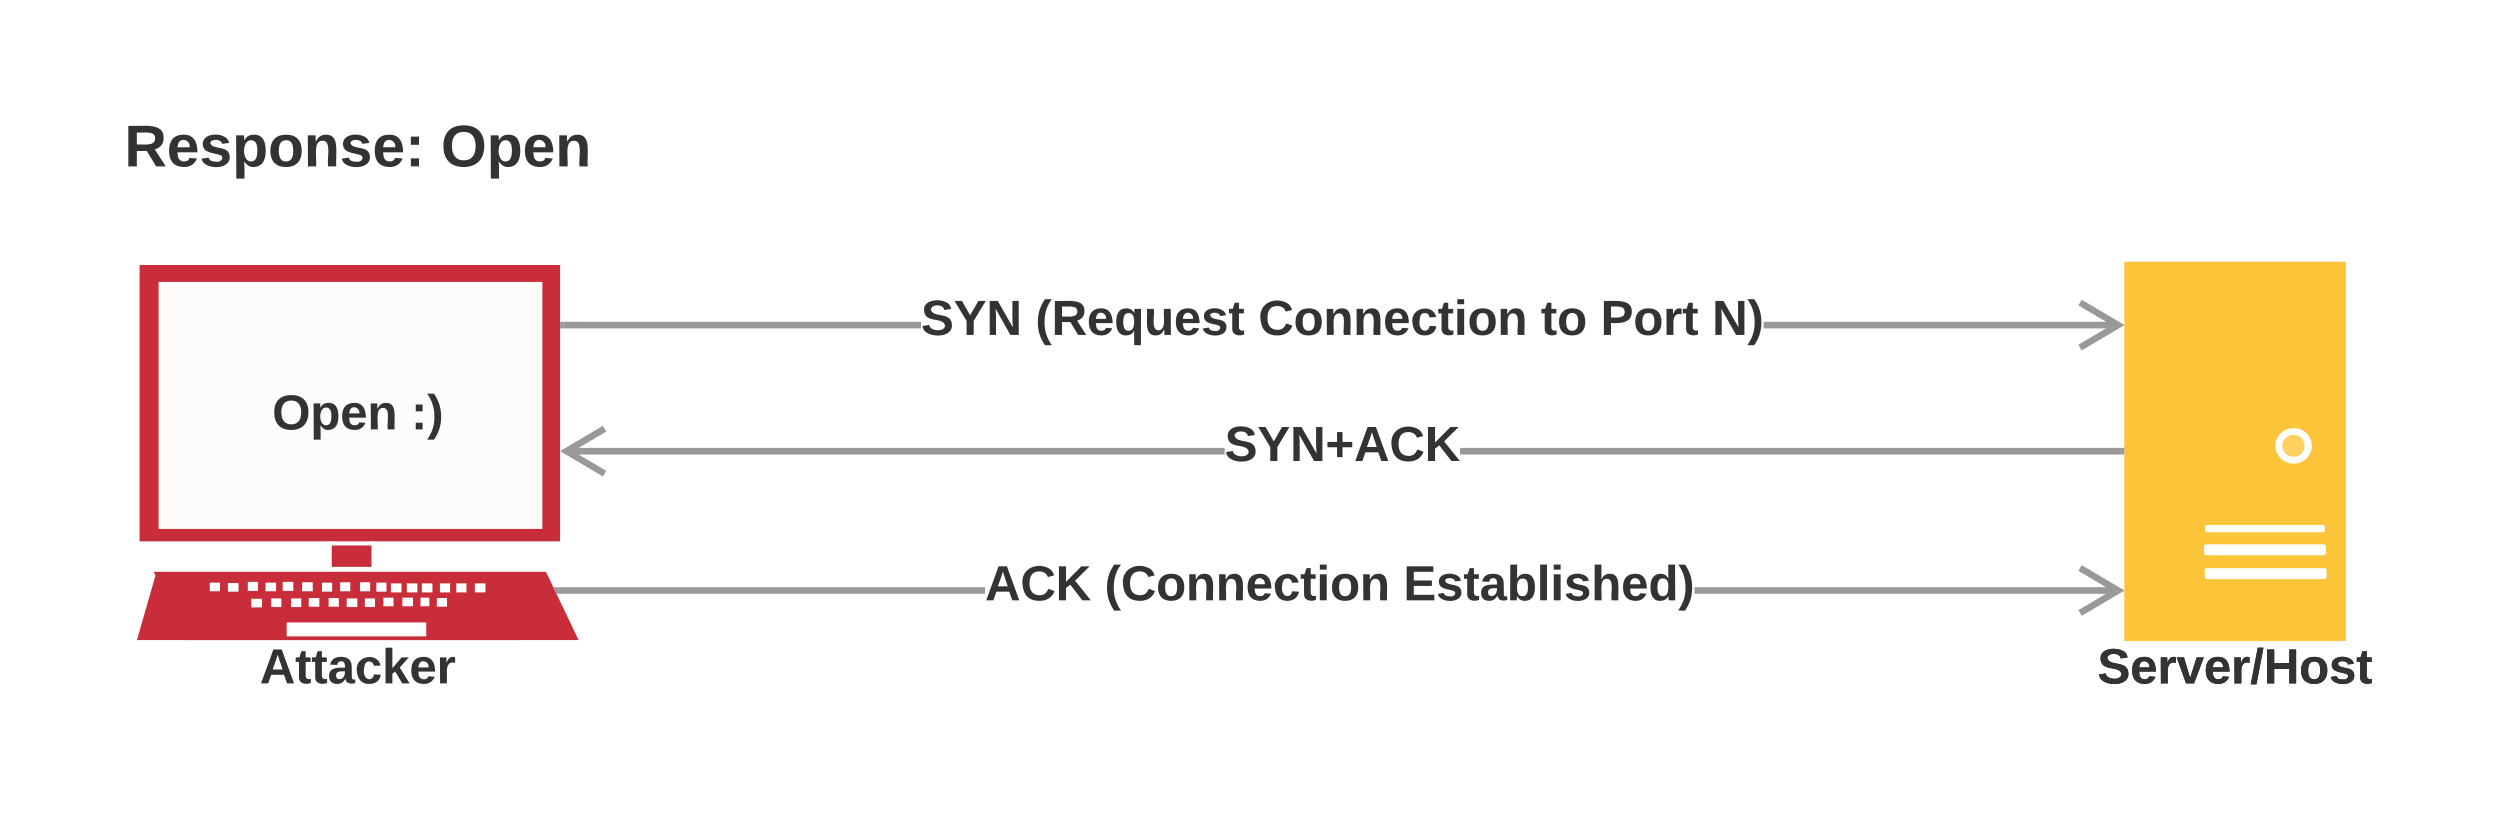<svg xmlns="http://www.w3.org/2000/svg" xmlns:xlink="http://www.w3.org/1999/xlink" xmlns:lucid="lucid" width="1132" height="380"><g transform="translate(-338 -80)" lucid:page-tab-id="0_0"><path d="M0 0h1870.87v3840.5H0z" fill="#fff"/><path d="M380 120h240v60H380z" fill="none"/><use xlink:href="#a" transform="matrix(1,0,0,1,380,120) translate(14.333 35.333)"/><use xlink:href="#b" transform="matrix(1,0,0,1,380,120) translate(157.667 35.333)"/><path d="M488.2 325.12h18v13.94h-18v-13.94zM401.2 200h190.4v125.12H401.2V200z" fill="#c92d39"/><path d="M409.8 207.65h173.8V319.5H409.8V207.66z" fill="#fff" fill-opacity=".98"/><path d="M408.6 339.9h173.6l-8.6 29.93H400l8.6-29.92z" fill="#c92d39"/><path d="M407.6 338.9h177.6l14.8 30.93H422.4l-14.8-30.94z" fill="#c92d39"/><path d="M467.8 361.84H531v6.3h-63.2v-6.3zM433 343.82h4.6v3.9H433v-3.9zM441.2 344h4.8v3.9h-4.8V344zM451.8 351.13h4.8v3.9h-4.8v-3.9zM450.2 343.48h4.6v4.08h-4.6v-4.08zM458.2 343.82h4.8v3.9h-4.8v-3.9zM466 343.48h4.8v4.08H466v-4.08zM515 344.16h4.8v4.08H515v-4.08zM522.2 344.16h4.8v4.08h-4.8v-4.08zM529 344.16h4.8v4.08H529v-4.08zM537.2 344.16h4.6v4.08h-4.6v-4.08zM544.6 344.16h4.6v4.08h-4.6v-4.08zM535.8 350.8h4.6v3.9h-4.6v-3.9zM553 344.16h4.8v4.08H553v-4.08zM460.8 350.96h4.6v3.9h-4.6v-3.9zM469.8 350.96h4.6v3.9h-4.6v-3.9zM528.4 350.62h4v3.9h-4v-3.9zM520.2 350.62h4.8v3.9h-4.8v-3.9zM474.8 343.65h4.8v4.08h-4.8v-4.08zM483.8 343.82h4.6v4.08h-4.6v-4.08zM492 343.65h4.6v4.08H492v-4.08zM501 343.65h4.6v4.08H501v-4.08zM508.4 343.82h4.6v4.08h-4.6v-4.08zM477.8 350.8h4.8v3.9h-4.8v-3.9zM486.8 350.8h4.6v3.9h-4.6v-3.9zM495 350.96h4.8v3.9H495v-3.9zM503.2 350.96h4.6v3.9h-4.6v-3.9zM511.6 350.62h4.6v3.9h-4.6v-3.9z" fill="#fff"/><path d="M400.2 369.83l199.8-.68-14.2-30.26-177 .33-8.6 30.6z" fill="none"/><path d="M487.2 325.12h19.6V327h-19.6v-1.88zM488 336.68h18.6v2.2H488v-2.2z" fill="#fff"/><use xlink:href="#c" transform="matrix(1,0,0,1,370,370) translate(85.648 19.444)"/><path d="M1300 198.57h100.1v171.6H1300v-171.6z" fill="#fcc438"/><path d="M1338.2 317.7h50.9c1.6 0 1.6 0 1.6 1.73 0 1.54 0 1.54-1.6 1.54h-50.9c-1.7 0-1.7 0-1.7-1.54 0-1.72 0-1.72 1.7-1.72zM1338.3 326.46h50.7c2.2 0 2.2 0 2.2 2.23v.5c0 2.23 0 2.23-2.2 2.23h-50.7c-2.3 0-2.3 0-2.3-2.23v-.5c0-2.24 0-2.24 2.3-2.24zM1338.5 337.26h50.8c2.2 0 2.2 0 2.2 2.23v.5c0 2.23 0 2.23-2.2 2.23h-50.8c-2.2 0-2.2 0-2.2-2.23v-.5c0-2.24 0-2.24 2.2-2.24zM1384.8 281.9c0 4.44-3.6 8.04-8.2 8.04s-8.3-3.6-8.3-8.05c0-4.47 3.7-8.07 8.3-8.07 4.6 0 8.2 3.6 8.2 8.06z" fill="#fff"/><path d="M1381.5 281.9c0 2.73-2.2 4.96-5 4.96s-5.1-2.23-5.1-4.97c0-2.76 2.3-5 5.1-5s5 2.24 5 5z" fill="#fdd060"/><use xlink:href="#d" transform="matrix(1,0,0,1,1270,370) translate(17.747 19.444)"/><path d="M755.03 228.7H593.1v-3h161.93zm542.24 0h-160.7v-3h160.7z" fill="#999"/><path d="M593.14 228.7h-1.54v-3h1.54zM1300 227.2l-19.4 11.47-1.53-2.58 15.04-8.9-15.03-8.9 1.53-2.57z" fill="#999"/><use xlink:href="#e" transform="matrix(1,0,0,1,755.028,213.867) translate(0 17.778)"/><use xlink:href="#f" transform="matrix(1,0,0,1,755.028,213.867) translate(51.79 17.778)"/><use xlink:href="#g" transform="matrix(1,0,0,1,755.028,213.867) translate(152.716 17.778)"/><use xlink:href="#h" transform="matrix(1,0,0,1,755.028,213.867) translate(280.679 17.778)"/><use xlink:href="#i" transform="matrix(1,0,0,1,755.028,213.867) translate(307.716 17.778)"/><use xlink:href="#j" transform="matrix(1,0,0,1,755.028,213.867) translate(358.21 17.778)"/><path d="M892.53 285.8h-298.2v-3h298.2zm405.97 0H999.07v-3h299.43z" fill="#999"/><path d="M1300 285.8h-1.54v-3h1.54zM612.53 275.4l-15.04 8.9 15.03 8.88-1.53 2.58-19.4-11.47 19.4-11.5z" fill="#999"/><use xlink:href="#k" transform="matrix(1,0,0,1,892.528,270.952) translate(0 17.778)"/><path d="M784 348.88H590.77v-3H784zm513.27 0h-192.02v-3h192.02z" fill="#999"/><path d="M590.8 348.88h-.82l-1.44-3h2.26zM1300 347.38l-19.4 11.47-1.53-2.6 15.04-8.87-15.03-8.9 1.53-2.58z" fill="#999"/><use xlink:href="#l" transform="matrix(1,0,0,1,784.012,334.042) translate(0 17.778)"/><use xlink:href="#m" transform="matrix(1,0,0,1,784.012,334.042) translate(54.136 17.778)"/><use xlink:href="#n" transform="matrix(1,0,0,1,784.012,334.042) translate(189.444 17.778)"/><path d="M1300 198.57h100.1v171.6H1300v-171.6z" fill="#fcc438"/><path d="M1338.2 317.7h50.9c1.6 0 1.6 0 1.6 1.73 0 1.54 0 1.54-1.6 1.54h-50.9c-1.7 0-1.7 0-1.7-1.54 0-1.72 0-1.72 1.7-1.72zM1338.3 326.46h50.7c2.2 0 2.2 0 2.2 2.23v.5c0 2.23 0 2.23-2.2 2.23h-50.7c-2.3 0-2.3 0-2.3-2.23v-.5c0-2.24 0-2.24 2.3-2.24zM1338.5 337.26h50.8c2.2 0 2.2 0 2.2 2.23v.5c0 2.23 0 2.23-2.2 2.23h-50.8c-2.2 0-2.2 0-2.2-2.23v-.5c0-2.24 0-2.24 2.2-2.24zM1384.8 281.9c0 4.44-3.6 8.04-8.2 8.04s-8.3-3.6-8.3-8.05c0-4.47 3.7-8.07 8.3-8.07 4.6 0 8.2 3.6 8.2 8.06z" fill="#fff"/><path d="M1381.5 281.9c0 2.73-2.2 4.96-5 4.96s-5.1-2.23-5.1-4.97c0-2.76 2.3-5 5.1-5s5 2.24 5 5z" fill="#fdd060"/><g><use xlink:href="#d" transform="matrix(1,0,0,1,1270,370) translate(17.747 19.444)"/></g><path d="M380 240h240v60H380z" fill="none"/><g><use xlink:href="#o" transform="matrix(1,0,0,1,380,240) translate(81.235 34.444)"/><use xlink:href="#p" transform="matrix(1,0,0,1,380,240) translate(144.074 34.444)"/></g><defs><path fill="#333" d="M240-174c0 40-23 61-54 70L253 0h-59l-57-94H76V0H24v-248c93 4 217-23 216 74zM76-134c48-2 112 12 112-38 0-48-66-32-112-35v73" id="q"/><path fill="#333" d="M185-48c-13 30-37 53-82 52C43 2 14-33 14-96s30-98 90-98c62 0 83 45 84 108H66c0 31 8 55 39 56 18 0 30-7 34-22zm-45-69c5-46-57-63-70-21-2 6-4 13-4 21h74" id="r"/><path fill="#333" d="M137-138c1-29-70-34-71-4 15 46 118 7 119 86 1 83-164 76-172 9l43-7c4 19 20 25 44 25 33 8 57-30 24-41C81-84 22-81 20-136c-2-80 154-74 161-7" id="s"/><path fill="#333" d="M135-194c53 0 70 44 70 98 0 56-19 98-73 100-31 1-45-17-59-34 3 33 2 69 2 105H25l-1-265h48c2 10 0 23 3 31 11-24 29-35 60-35zM114-30c33 0 39-31 40-66 0-38-9-64-40-64-56 0-55 130 0 130" id="t"/><path fill="#333" d="M110-194c64 0 96 36 96 99 0 64-35 99-97 99-61 0-95-36-95-99 0-62 34-99 96-99zm-1 164c35 0 45-28 45-65 0-40-10-65-43-65-34 0-45 26-45 65 0 36 10 65 43 65" id="u"/><path fill="#333" d="M135-194c87-1 58 113 63 194h-50c-7-57 23-157-34-157-59 0-34 97-39 157H25l-1-190h47c2 12-1 28 3 38 12-26 28-41 61-42" id="v"/><path fill="#333" d="M35-132v-50h50v50H35zM35 0v-49h50V0H35" id="w"/><g id="a"><use transform="matrix(0.074,0,0,0.074,0,0)" xlink:href="#q"/><use transform="matrix(0.074,0,0,0.074,19.185,0)" xlink:href="#r"/><use transform="matrix(0.074,0,0,0.074,34,0)" xlink:href="#s"/><use transform="matrix(0.074,0,0,0.074,48.815,0)" xlink:href="#t"/><use transform="matrix(0.074,0,0,0.074,65.037,0)" xlink:href="#u"/><use transform="matrix(0.074,0,0,0.074,81.259,0)" xlink:href="#v"/><use transform="matrix(0.074,0,0,0.074,97.481,0)" xlink:href="#s"/><use transform="matrix(0.074,0,0,0.074,112.296,0)" xlink:href="#r"/><use transform="matrix(0.074,0,0,0.074,127.111,0)" xlink:href="#w"/></g><path fill="#333" d="M140-251c80 0 125 45 125 126S219 4 139 4C58 4 15-44 15-125s44-126 125-126zm-1 214c52 0 73-35 73-88 0-50-21-86-72-86-52 0-73 35-73 86s22 88 72 88" id="x"/><g id="b"><use transform="matrix(0.074,0,0,0.074,0,0)" xlink:href="#x"/><use transform="matrix(0.074,0,0,0.074,20.741,0)" xlink:href="#t"/><use transform="matrix(0.074,0,0,0.074,36.963,0)" xlink:href="#r"/><use transform="matrix(0.074,0,0,0.074,51.778,0)" xlink:href="#v"/></g><path fill="#333" d="M199 0l-22-63H83L61 0H9l90-248h61L250 0h-51zm-33-102l-36-108c-10 38-24 72-36 108h72" id="y"/><path fill="#333" d="M115-3C79 11 28 4 28-45v-112H4v-33h27l15-45h31v45h36v33H77v99c-1 23 16 31 38 25v30" id="z"/><path fill="#333" d="M133-34C117-15 103 5 69 4 32 3 11-16 11-54c-1-60 55-63 116-61 1-26-3-47-28-47-18 1-26 9-28 27l-52-2c7-38 36-58 82-57s74 22 75 68l1 82c-1 14 12 18 25 15v27c-30 8-71 5-69-32zm-48 3c29 0 43-24 42-57-32 0-66-3-65 30 0 17 8 27 23 27" id="A"/><path fill="#333" d="M190-63c-7 42-38 67-86 67-59 0-84-38-90-98-12-110 154-137 174-36l-49 2c-2-19-15-32-35-32-30 0-35 28-38 64-6 74 65 87 74 30" id="B"/><path fill="#333" d="M147 0L96-86 75-71V0H25v-261h50v150l67-79h53l-66 74L201 0h-54" id="C"/><path fill="#333" d="M135-150c-39-12-60 13-60 57V0H25l-1-190h47c2 13-1 29 3 40 6-28 27-53 61-41v41" id="D"/><g id="c"><use transform="matrix(0.062,0,0,0.062,0,0)" xlink:href="#y"/><use transform="matrix(0.062,0,0,0.062,15.988,0)" xlink:href="#z"/><use transform="matrix(0.062,0,0,0.062,23.333,0)" xlink:href="#z"/><use transform="matrix(0.062,0,0,0.062,30.679,0)" xlink:href="#A"/><use transform="matrix(0.062,0,0,0.062,43.025,0)" xlink:href="#B"/><use transform="matrix(0.062,0,0,0.062,55.37,0)" xlink:href="#C"/><use transform="matrix(0.062,0,0,0.062,67.716,0)" xlink:href="#r"/><use transform="matrix(0.062,0,0,0.062,80.062,0)" xlink:href="#D"/></g><path fill="#333" d="M169-182c-1-43-94-46-97-3 18 66 151 10 154 114 3 95-165 93-204 36-6-8-10-19-12-30l50-8c3 46 112 56 116 5-17-69-150-10-154-114-4-87 153-88 188-35 5 8 8 18 10 28" id="E"/><path fill="#333" d="M128 0H69L1-190h53L99-40l48-150h52" id="F"/><path fill="#333" d="M4 7l51-268h42L46 7H4" id="G"/><path fill="#333" d="M186 0v-106H76V0H24v-248h52v99h110v-99h50V0h-50" id="H"/><g id="d"><use transform="matrix(0.062,0,0,0.062,0,0)" xlink:href="#E"/><use transform="matrix(0.062,0,0,0.062,14.815,0)" xlink:href="#r"/><use transform="matrix(0.062,0,0,0.062,27.16,0)" xlink:href="#D"/><use transform="matrix(0.062,0,0,0.062,35.802,0)" xlink:href="#F"/><use transform="matrix(0.062,0,0,0.062,48.148,0)" xlink:href="#r"/><use transform="matrix(0.062,0,0,0.062,60.494,0)" xlink:href="#D"/><use transform="matrix(0.062,0,0,0.062,69.136,0)" xlink:href="#G"/><use transform="matrix(0.062,0,0,0.062,75.309,0)" xlink:href="#H"/><use transform="matrix(0.062,0,0,0.062,91.296,0)" xlink:href="#u"/><use transform="matrix(0.062,0,0,0.062,104.815,0)" xlink:href="#s"/><use transform="matrix(0.062,0,0,0.062,117.16,0)" xlink:href="#z"/></g><path fill="#333" d="M146-102V0H94v-102L6-248h54l60 105 60-105h54" id="I"/><path fill="#333" d="M175 0L67-191c6 58 2 128 3 191H24v-248h59L193-55c-6-58-2-129-3-193h46V0h-61" id="J"/><g id="e"><use transform="matrix(0.062,0,0,0.062,0,0)" xlink:href="#E"/><use transform="matrix(0.062,0,0,0.062,14.815,0)" xlink:href="#I"/><use transform="matrix(0.062,0,0,0.062,29.63,0)" xlink:href="#J"/></g><path fill="#333" d="M67-93c0 74 22 123 53 168H70C40 30 18-18 18-93s22-123 52-168h50c-32 44-53 94-53 168" id="K"/><path fill="#333" d="M84 4C32 4 15-41 15-95c0-55 18-99 73-99 29 0 47 12 58 34l2-30h48l-1 265h-49V-32C136-9 114 4 84 4zm21-34c32 0 41-29 41-66 0-36-9-64-40-64-33 0-39 30-40 65 0 43 13 65 39 65" id="L"/><path fill="#333" d="M85 4C-2 5 27-109 22-190h50c7 57-23 150 33 157 60-5 35-97 40-157h50l1 190h-47c-2-12 1-28-3-38-12 25-28 42-61 42" id="M"/><g id="f"><use transform="matrix(0.062,0,0,0.062,0,0)" xlink:href="#K"/><use transform="matrix(0.062,0,0,0.062,7.346,0)" xlink:href="#q"/><use transform="matrix(0.062,0,0,0.062,23.333,0)" xlink:href="#r"/><use transform="matrix(0.062,0,0,0.062,35.679,0)" xlink:href="#L"/><use transform="matrix(0.062,0,0,0.062,49.198,0)" xlink:href="#M"/><use transform="matrix(0.062,0,0,0.062,62.716,0)" xlink:href="#r"/><use transform="matrix(0.062,0,0,0.062,75.062,0)" xlink:href="#s"/><use transform="matrix(0.062,0,0,0.062,87.407,0)" xlink:href="#z"/></g><path fill="#333" d="M67-125c0 53 21 87 73 88 37 1 54-22 65-47l45 17C233-25 199 4 140 4 58 4 20-42 15-125 8-235 124-281 211-232c18 10 29 29 36 50l-46 12c-8-25-30-41-62-41-52 0-71 34-72 86" id="N"/><path fill="#333" d="M25-224v-37h50v37H25zM25 0v-190h50V0H25" id="O"/><g id="g"><use transform="matrix(0.062,0,0,0.062,0,0)" xlink:href="#N"/><use transform="matrix(0.062,0,0,0.062,15.988,0)" xlink:href="#u"/><use transform="matrix(0.062,0,0,0.062,29.506,0)" xlink:href="#v"/><use transform="matrix(0.062,0,0,0.062,43.025,0)" xlink:href="#v"/><use transform="matrix(0.062,0,0,0.062,56.543,0)" xlink:href="#r"/><use transform="matrix(0.062,0,0,0.062,68.889,0)" xlink:href="#B"/><use transform="matrix(0.062,0,0,0.062,81.235,0)" xlink:href="#z"/><use transform="matrix(0.062,0,0,0.062,88.58,0)" xlink:href="#O"/><use transform="matrix(0.062,0,0,0.062,94.753,0)" xlink:href="#u"/><use transform="matrix(0.062,0,0,0.062,108.272,0)" xlink:href="#v"/></g><g id="h"><use transform="matrix(0.062,0,0,0.062,0,0)" xlink:href="#z"/><use transform="matrix(0.062,0,0,0.062,7.346,0)" xlink:href="#u"/></g><path fill="#333" d="M24-248c93 1 206-16 204 79-1 75-69 88-152 82V0H24v-248zm52 121c47 0 100 7 100-41 0-47-54-39-100-39v80" id="P"/><g id="i"><use transform="matrix(0.062,0,0,0.062,0,0)" xlink:href="#P"/><use transform="matrix(0.062,0,0,0.062,14.815,0)" xlink:href="#u"/><use transform="matrix(0.062,0,0,0.062,28.333,0)" xlink:href="#D"/><use transform="matrix(0.062,0,0,0.062,36.975,0)" xlink:href="#z"/></g><path fill="#333" d="M102-93c0 74-22 123-52 168H0C30 29 54-18 53-93c0-74-22-123-53-168h50c30 45 52 94 52 168" id="Q"/><g id="j"><use transform="matrix(0.062,0,0,0.062,0,0)" xlink:href="#J"/><use transform="matrix(0.062,0,0,0.062,15.988,0)" xlink:href="#Q"/></g><path fill="#333" d="M125-100v72H85v-72H15v-39h70v-72h40v72h71v39h-71" id="R"/><path fill="#333" d="M195 0l-88-114-31 24V0H24v-248h52v113l112-113h60L142-143 257 0h-62" id="S"/><g id="k"><use transform="matrix(0.062,0,0,0.062,0,0)" xlink:href="#E"/><use transform="matrix(0.062,0,0,0.062,14.815,0)" xlink:href="#I"/><use transform="matrix(0.062,0,0,0.062,29.63,0)" xlink:href="#J"/><use transform="matrix(0.062,0,0,0.062,45.617,0)" xlink:href="#R"/><use transform="matrix(0.062,0,0,0.062,58.58,0)" xlink:href="#y"/><use transform="matrix(0.062,0,0,0.062,74.568,0)" xlink:href="#N"/><use transform="matrix(0.062,0,0,0.062,90.556,0)" xlink:href="#S"/></g><g id="l"><use transform="matrix(0.062,0,0,0.062,0,0)" xlink:href="#y"/><use transform="matrix(0.062,0,0,0.062,15.988,0)" xlink:href="#N"/><use transform="matrix(0.062,0,0,0.062,31.975,0)" xlink:href="#S"/></g><g id="m"><use transform="matrix(0.062,0,0,0.062,0,0)" xlink:href="#K"/><use transform="matrix(0.062,0,0,0.062,7.346,0)" xlink:href="#N"/><use transform="matrix(0.062,0,0,0.062,23.333,0)" xlink:href="#u"/><use transform="matrix(0.062,0,0,0.062,36.852,0)" xlink:href="#v"/><use transform="matrix(0.062,0,0,0.062,50.37,0)" xlink:href="#v"/><use transform="matrix(0.062,0,0,0.062,63.889,0)" xlink:href="#r"/><use transform="matrix(0.062,0,0,0.062,76.235,0)" xlink:href="#B"/><use transform="matrix(0.062,0,0,0.062,88.58,0)" xlink:href="#z"/><use transform="matrix(0.062,0,0,0.062,95.926,0)" xlink:href="#O"/><use transform="matrix(0.062,0,0,0.062,102.099,0)" xlink:href="#u"/><use transform="matrix(0.062,0,0,0.062,115.617,0)" xlink:href="#v"/></g><path fill="#333" d="M24 0v-248h195v40H76v63h132v40H76v65h150V0H24" id="T"/><path fill="#333" d="M135-194c52 0 70 43 70 98 0 56-19 99-73 100-30 1-46-15-58-35L72 0H24l1-261h50v104c11-23 29-37 60-37zM114-30c31 0 40-27 40-66 0-37-7-63-39-63s-41 28-41 65c0 36 8 64 40 64" id="U"/><path fill="#333" d="M25 0v-261h50V0H25" id="V"/><path fill="#333" d="M114-157C55-157 80-60 75 0H25v-261h50l-1 109c12-26 28-41 61-42 86-1 58 113 63 194h-50c-7-57 23-157-34-157" id="W"/><path fill="#333" d="M88-194c31-1 46 15 58 34l-1-101h50l1 261h-48c-2-10 0-23-3-31C134-8 116 4 84 4 32 4 16-41 15-95c0-56 19-97 73-99zm17 164c33 0 40-30 41-66 1-37-9-64-41-64s-38 30-39 65c0 43 13 65 39 65" id="X"/><g id="n"><use transform="matrix(0.062,0,0,0.062,0,0)" xlink:href="#T"/><use transform="matrix(0.062,0,0,0.062,14.815,0)" xlink:href="#s"/><use transform="matrix(0.062,0,0,0.062,27.16,0)" xlink:href="#z"/><use transform="matrix(0.062,0,0,0.062,34.506,0)" xlink:href="#A"/><use transform="matrix(0.062,0,0,0.062,46.852,0)" xlink:href="#U"/><use transform="matrix(0.062,0,0,0.062,60.37,0)" xlink:href="#V"/><use transform="matrix(0.062,0,0,0.062,66.543,0)" xlink:href="#O"/><use transform="matrix(0.062,0,0,0.062,72.716,0)" xlink:href="#s"/><use transform="matrix(0.062,0,0,0.062,85.062,0)" xlink:href="#W"/><use transform="matrix(0.062,0,0,0.062,98.58,0)" xlink:href="#r"/><use transform="matrix(0.062,0,0,0.062,110.926,0)" xlink:href="#X"/><use transform="matrix(0.062,0,0,0.062,124.444,0)" xlink:href="#Q"/></g><g id="o"><use transform="matrix(0.062,0,0,0.062,0,0)" xlink:href="#x"/><use transform="matrix(0.062,0,0,0.062,17.284,0)" xlink:href="#t"/><use transform="matrix(0.062,0,0,0.062,30.802,0)" xlink:href="#r"/><use transform="matrix(0.062,0,0,0.062,43.148,0)" xlink:href="#v"/></g><g id="p"><use transform="matrix(0.062,0,0,0.062,0,0)" xlink:href="#w"/><use transform="matrix(0.062,0,0,0.062,7.346,0)" xlink:href="#Q"/></g></defs></g></svg>